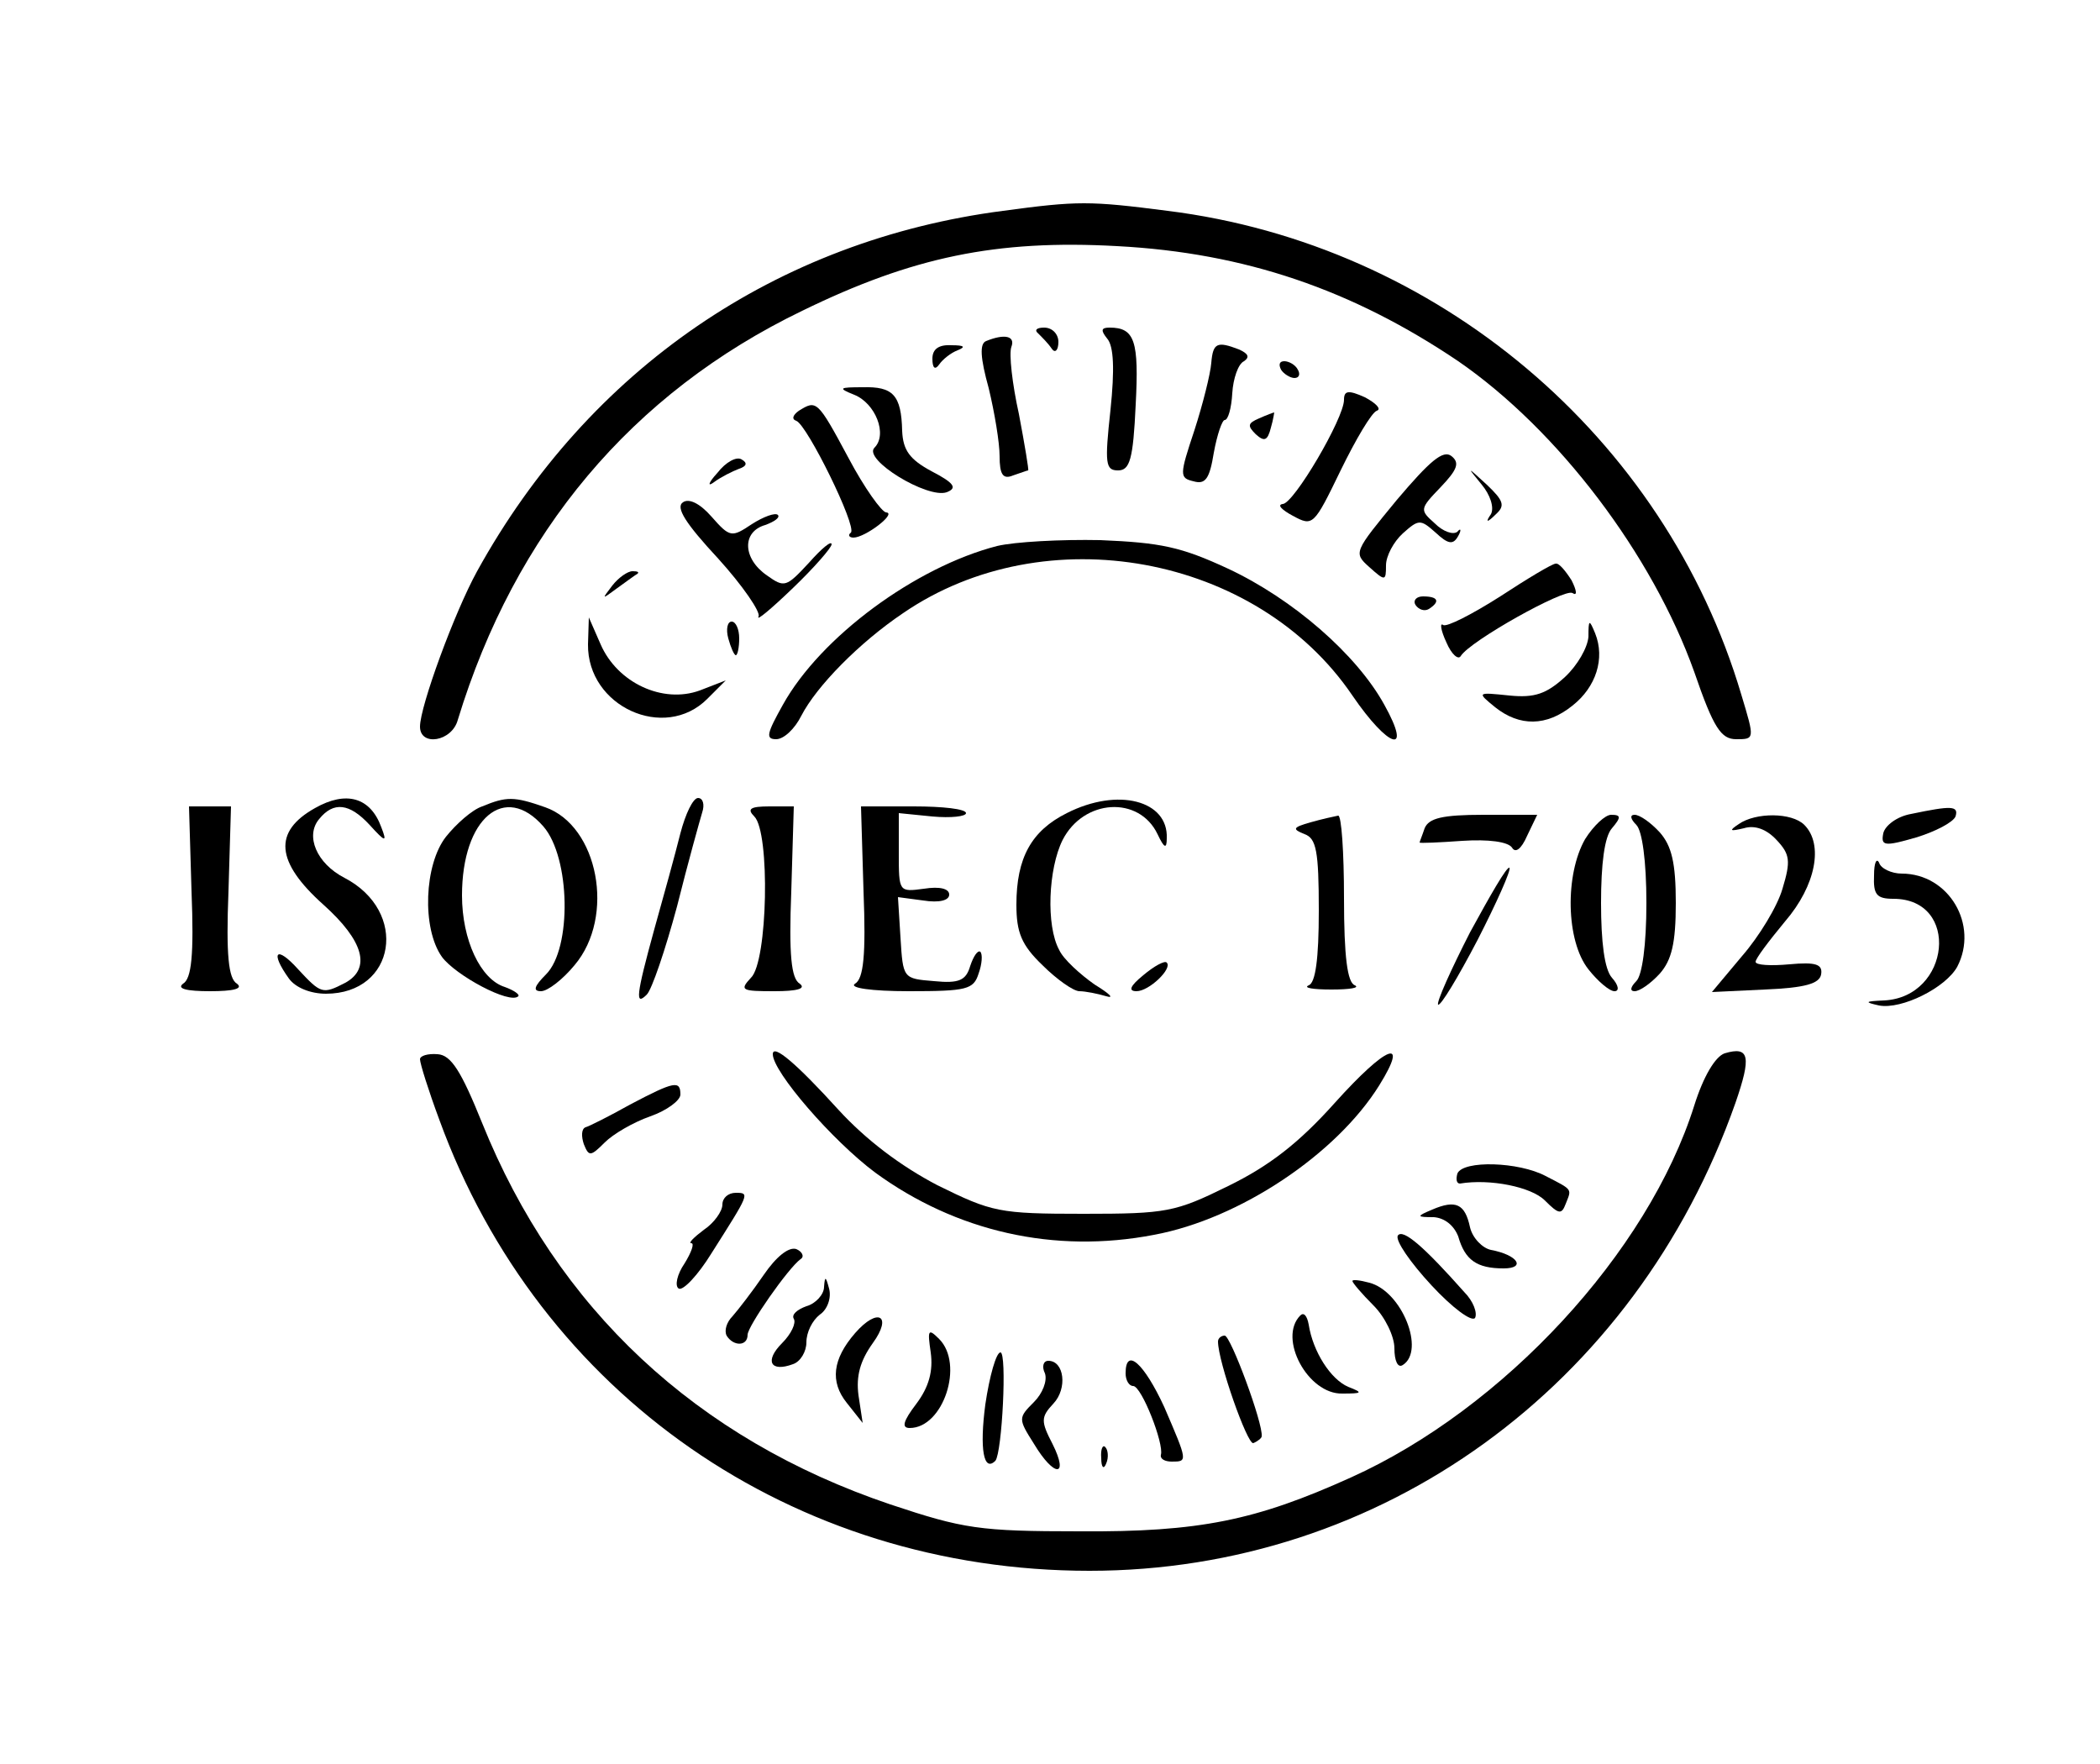 <?xml version="1.0" standalone="no"?>
<!DOCTYPE svg PUBLIC "-//W3C//DTD SVG 20010904//EN"
 "http://www.w3.org/TR/2001/REC-SVG-20010904/DTD/svg10.dtd">
<svg version="1.0" xmlns="http://www.w3.org/2000/svg"
 width="250pt" height="210pt" viewBox="0 0 250 210"
 preserveAspectRatio="xMidYMid meet">

<g transform="translate(0,210) scale(0.1,-0.1)"
fill="#000000" stroke="none">
<path d="M1194 1849 c-269 -35 -493 -188 -626 -429 -27 -49 -68 -161 -68 -185
0 -24 38 -18 45 8 68 223 207 389 410 487 131 64 231 85 375 77 152 -8 280
-52 406 -137 119 -82 231 -230 281 -370 23 -67 32 -80 50 -80 22 0 22 0 6 53
-91 307 -362 536 -683 576 -93 12 -107 12 -196 0z"/>
<path d="M1236 1703 c5 -5 12 -12 16 -18 4 -6 8 -2 8 8 0 9 -7 17 -17 17 -9 0
-12 -3 -7 -7z"/>
<path d="M1318 1697 c8 -9 9 -37 4 -85 -7 -64 -6 -72 9 -72 14 0 18 13 21 78
4 76 -1 92 -31 92 -10 0 -11 -3 -3 -13z"/>
<path d="M1174 1694 c-8 -3 -7 -20 3 -56 7 -29 13 -65 13 -81 0 -22 4 -28 16
-23 9 3 17 6 18 6 1 0 -4 30 -11 67 -8 36 -12 72 -9 80 5 13 -8 16 -30 7z"/>
<path d="M1110 1673 c0 -11 3 -14 8 -7 4 6 14 14 22 17 10 4 8 6 -7 6 -16 1
-23 -5 -23 -16z"/>
<path d="M1442 1668 c-1 -13 -10 -49 -20 -80 -18 -54 -18 -57 -1 -61 14 -4 19
3 24 34 4 22 10 39 13 39 4 0 8 14 9 32 1 17 7 35 14 38 7 5 5 9 -6 14 -26 10
-31 8 -33 -16z"/>
<path d="M1525 1660 c3 -5 11 -10 16 -10 6 0 7 5 4 10 -3 6 -11 10 -16 10 -6
0 -7 -4 -4 -10z"/>
<path d="M1017 1630 c25 -10 40 -47 24 -63 -14 -14 63 -61 86 -53 13 5 9 11
-18 25 -26 14 -34 25 -35 48 -1 43 -11 53 -47 52 -28 0 -30 -1 -10 -9z"/>
<path d="M1600 1624 c0 -22 -60 -124 -73 -124 -7 -1 -1 -7 12 -14 24 -13 25
-12 57 54 18 37 37 69 43 71 6 2 -1 9 -14 16 -20 9 -25 8 -25 -3z"/>
<path d="M951 1611 c-7 -5 -9 -10 -3 -12 13 -5 72 -125 65 -133 -4 -3 -2 -6 3
-6 14 0 52 29 39 30 -5 0 -26 29 -45 65 -37 69 -38 69 -59 56z"/>
<path d="M1499 1602 c-14 -6 -14 -9 -4 -19 10 -9 14 -8 18 8 3 10 4 19 4 18
-1 0 -9 -3 -18 -7z"/>
<path d="M1663 1505 c-51 -62 -52 -63 -33 -80 19 -17 20 -17 20 2 0 11 9 28
20 38 19 17 21 17 39 1 15 -14 21 -15 27 -4 4 7 3 10 -1 5 -5 -4 -17 0 -27 10
-18 16 -18 17 7 43 20 21 23 29 13 37 -10 8 -26 -6 -65 -52z"/>
<path d="M854 1537 c-11 -12 -12 -17 -4 -11 8 6 22 13 30 16 9 3 10 7 3 11 -6
4 -19 -3 -29 -16z"/>
<path d="M1764 1523 c10 -12 15 -27 11 -35 -7 -10 -5 -11 6 0 11 10 9 16 -11
35 -24 22 -24 22 -6 0z"/>
<path d="M813 1502 c-9 -6 3 -25 42 -67 29 -32 51 -64 48 -69 -3 -6 15 9 41
34 25 24 46 48 46 52 0 5 -12 -5 -27 -22 -27 -29 -29 -30 -50 -15 -29 20 -30
52 -2 60 11 4 18 9 15 12 -3 3 -17 -2 -31 -11 -24 -16 -26 -16 -48 9 -14 16
-27 22 -34 17z"/>
<path d="M1187 1450 c-97 -25 -210 -108 -255 -189 -19 -34 -21 -41 -8 -41 9 0
22 12 30 28 18 35 69 87 121 122 169 116 421 70 535 -98 43 -63 72 -72 38 -11
-33 60 -109 126 -186 162 -56 26 -80 31 -152 34 -47 1 -102 -2 -123 -7z"/>
<path d="M1786 1390 c-33 -21 -64 -37 -68 -34 -4 3 -3 -6 4 -21 6 -14 14 -21
17 -16 11 18 124 81 133 75 6 -4 5 3 -1 15 -7 11 -15 21 -19 20 -4 0 -34 -18
-66 -39z"/>
<path d="M729 1403 c-13 -17 -13 -17 6 -3 11 8 22 16 24 17 2 2 0 3 -6 3 -6 0
-17 -8 -24 -17z"/>
<path d="M1685 1380 c4 -6 11 -8 16 -5 14 9 11 15 -7 15 -8 0 -12 -5 -9 -10z"/>
<path d="M700 1333 c-1 -74 91 -116 142 -65 l22 22 -31 -12 c-44 -16 -98 9
-118 55 l-14 32 -1 -32z"/>
<path d="M867 1340 c3 -11 7 -20 9 -20 2 0 4 9 4 20 0 11 -4 20 -9 20 -5 0 -7
-9 -4 -20z"/>
<path d="M1891 1342 c-1 -13 -13 -34 -28 -48 -22 -20 -36 -25 -66 -22 -39 4
-39 4 -17 -14 29 -23 61 -23 92 2 28 22 39 56 27 86 -7 17 -8 17 -8 -4z"/>
<path d="M375 1138 c-50 -28 -47 -64 10 -115 48 -43 57 -76 26 -93 -27 -14
-29 -13 -56 16 -26 29 -34 21 -11 -11 8 -11 26 -18 44 -18 83 0 99 98 22 138
-33 17 -47 50 -30 70 17 21 36 19 60 -7 19 -21 21 -21 14 -3 -13 36 -42 44
-79 23z"/>
<path d="M574 1140 c-12 -4 -31 -21 -43 -36 -26 -33 -29 -109 -5 -143 16 -22
81 -57 91 -47 2 2 -5 7 -16 11 -29 9 -51 56 -51 109 0 92 51 135 97 82 32 -37
34 -145 3 -176 -14 -14 -16 -20 -6 -20 8 0 26 14 40 31 49 58 28 166 -35 188
-37 13 -46 13 -75 1z"/>
<path d="M810 1108 c-6 -24 -20 -75 -31 -114 -22 -80 -23 -92 -9 -78 6 6 22
53 36 105 13 52 27 102 30 112 3 9 1 17 -5 17 -6 0 -15 -19 -21 -42z"/>
<path d="M1270 1132 c-42 -21 -60 -53 -60 -109 0 -33 6 -48 31 -72 17 -17 37
-31 44 -31 7 0 22 -3 32 -6 10 -3 4 3 -14 14 -17 12 -37 30 -42 41 -16 29 -13
97 4 131 25 49 91 53 113 7 8 -17 11 -18 11 -5 2 45 -58 61 -119 30z"/>
<path d="M228 1039 c3 -76 0 -104 -10 -110 -8 -6 4 -9 32 -9 28 0 40 3 32 9
-10 6 -13 34 -10 110 l3 101 -25 0 -25 0 3 -101z"/>
<path d="M898 1128 c19 -19 16 -173 -4 -192 -14 -15 -11 -16 28 -16 27 0 38 3
30 9 -10 6 -13 34 -10 110 l3 101 -29 0 c-23 0 -27 -3 -18 -12z"/>
<path d="M1028 1039 c3 -76 0 -104 -10 -110 -8 -5 19 -9 64 -9 69 0 77 2 83
21 4 11 5 23 2 26 -3 2 -8 -5 -12 -17 -5 -17 -13 -21 -43 -18 -37 3 -37 3 -40
52 l-3 48 30 -4 c19 -3 31 0 31 7 0 7 -11 10 -30 7 -30 -4 -30 -4 -30 43 l0
47 40 -4 c22 -2 40 0 40 4 0 5 -28 8 -62 8 l-63 0 3 -101z"/>
<path d="M2275 1131 c-17 -3 -31 -14 -33 -23 -3 -15 1 -16 39 -5 23 7 44 18
47 25 4 13 -5 13 -53 3z"/>
<path d="M1560 1121 c-21 -6 -22 -8 -7 -14 14 -5 17 -20 17 -91 0 -58 -4 -86
-12 -89 -7 -3 5 -5 27 -5 22 0 34 2 28 5 -9 3 -13 34 -13 104 0 54 -3 99 -7
98 -5 -1 -19 -4 -33 -8z"/>
<path d="M1696 1114 c-3 -9 -6 -16 -6 -17 0 -1 23 0 51 2 31 2 54 -1 59 -8 4
-7 11 -2 18 14 l12 25 -64 0 c-49 0 -65 -4 -70 -16z"/>
<path d="M1887 1101 c-24 -42 -23 -121 4 -155 11 -14 25 -26 31 -26 6 0 5 7
-3 16 -9 10 -13 43 -13 89 0 46 4 79 13 89 11 13 11 16 -1 16 -7 0 -21 -13
-31 -29z"/>
<path d="M1948 1118 c7 -7 12 -43 12 -93 0 -50 -5 -86 -12 -93 -7 -7 -8 -12
-2 -12 6 0 19 9 30 21 14 16 19 36 19 84 0 48 -5 68 -19 84 -11 12 -24 21 -30
21 -6 0 -5 -5 2 -12z"/>
<path d="M2070 1119 c-12 -8 -11 -9 6 -5 13 4 27 -1 39 -14 16 -17 17 -25 7
-58 -6 -21 -28 -57 -48 -80 l-36 -43 63 3 c48 2 65 7 67 18 2 12 -6 15 -38 12
-22 -2 -40 -1 -40 3 0 4 16 25 35 48 37 43 46 92 23 115 -15 15 -58 15 -78 1z"/>
<path d="M2231 1058 c-1 -23 3 -28 23 -28 80 0 68 -117 -11 -121 -23 -1 -24
-2 -6 -6 27 -5 79 21 93 46 26 50 -10 111 -66 111 -12 0 -25 6 -27 13 -3 6 -6
0 -6 -15z"/>
<path d="M1750 990 c-23 -45 -40 -83 -38 -86 3 -2 24 33 47 77 23 45 40 83 38
86 -3 2 -23 -33 -47 -77z"/>
<path d="M1361 939 c-16 -13 -18 -19 -8 -19 15 0 43 27 36 34 -2 3 -15 -4 -28
-15z"/>
<path d="M500 839 c0 -5 10 -37 23 -72 119 -327 421 -537 774 -537 347 0 650
219 769 557 19 55 17 68 -13 59 -11 -4 -25 -27 -36 -62 -55 -175 -227 -361
-409 -443 -113 -51 -180 -65 -323 -64 -119 0 -138 3 -225 32 -231 78 -397 233
-486 454 -25 62 -37 81 -53 82 -12 1 -21 -2 -21 -6z"/>
<path d="M920 845 c0 -21 71 -103 122 -141 96 -70 213 -97 332 -74 102 19 217
96 268 178 36 58 9 48 -53 -21 -43 -48 -78 -75 -127 -99 -63 -31 -73 -33 -172
-33 -101 0 -109 2 -174 34 -44 23 -85 54 -118 90 -49 54 -78 79 -78 66z"/>
<path d="M750 785 c-25 -14 -49 -26 -53 -27 -5 -2 -5 -11 -2 -20 6 -15 8 -15
25 2 10 10 34 24 54 31 20 7 36 19 36 26 0 17 -7 16 -60 -12z"/>
<path d="M1735 703 c-2 -7 -1 -12 3 -12 36 6 85 -4 101 -20 17 -17 20 -17 25
-4 7 18 9 16 -24 33 -32 17 -98 19 -105 3z"/>
<path d="M860 666 c0 -8 -10 -22 -22 -30 -12 -9 -19 -16 -15 -16 4 0 0 -11 -8
-24 -9 -13 -12 -27 -7 -30 5 -3 23 16 39 42 45 71 46 72 29 72 -9 0 -16 -6
-16 -14z"/>
<path d="M1705 660 c-19 -8 -19 -9 2 -9 13 -1 24 -10 29 -23 8 -28 22 -38 54
-38 27 0 17 16 -15 22 -10 2 -22 14 -25 27 -6 28 -17 33 -45 21z"/>
<path d="M1664 629 c-3 -6 15 -32 40 -59 25 -27 48 -44 52 -39 3 6 -2 20 -13
31 -47 53 -73 76 -79 67z"/>
<path d="M909 582 c-13 -19 -30 -41 -37 -49 -7 -7 -10 -17 -7 -23 8 -13 25
-13 25 1 0 10 48 79 63 90 5 3 2 9 -5 12 -9 3 -24 -9 -39 -31z"/>
<path d="M981 568 c0 -9 -10 -20 -21 -23 -11 -4 -18 -10 -15 -15 3 -5 -3 -18
-14 -29 -21 -21 -14 -35 13 -25 9 3 16 15 16 26 0 12 7 26 16 33 9 6 14 20 11
31 -4 15 -5 15 -6 2z"/>
<path d="M1610 575 c0 -2 11 -15 25 -29 14 -14 25 -37 25 -51 0 -15 4 -24 10
-20 27 17 -1 88 -40 98 -11 3 -20 4 -20 2z"/>
<path d="M1548 534 c-27 -27 9 -94 50 -93 24 0 25 1 7 8 -21 9 -42 42 -47 74
-2 11 -6 15 -10 11z"/>
<path d="M1018 513 c-27 -31 -30 -58 -10 -83 l19 -24 -5 33 c-3 23 2 41 17 62
24 33 6 43 -21 12z"/>
<path d="M1108 490 c3 -22 -2 -41 -17 -61 -16 -21 -18 -29 -8 -29 40 0 65 76
35 106 -13 13 -14 11 -10 -16z"/>
<path d="M1450 503 c0 -24 35 -123 42 -121 5 2 10 6 10 8 2 15 -37 120 -44
120 -4 0 -8 -3 -8 -7z"/>
<path d="M1173 428 c-7 -53 -2 -81 12 -67 8 10 14 129 6 129 -5 0 -13 -28 -18
-62z"/>
<path d="M1244 465 c3 -9 -3 -24 -13 -34 -19 -19 -19 -20 0 -50 24 -40 42 -40
22 0 -14 27 -14 32 1 48 17 18 13 51 -6 51 -6 0 -8 -7 -4 -15z"/>
<path d="M1340 465 c0 -8 4 -15 9 -15 10 0 37 -69 33 -82 -1 -5 5 -8 13 -8 19
0 19 0 -9 65 -24 52 -46 72 -46 40z"/>
<path d="M1311 364 c0 -11 3 -14 6 -6 3 7 2 16 -1 19 -3 4 -6 -2 -5 -13z"/>
</g>
</svg>
